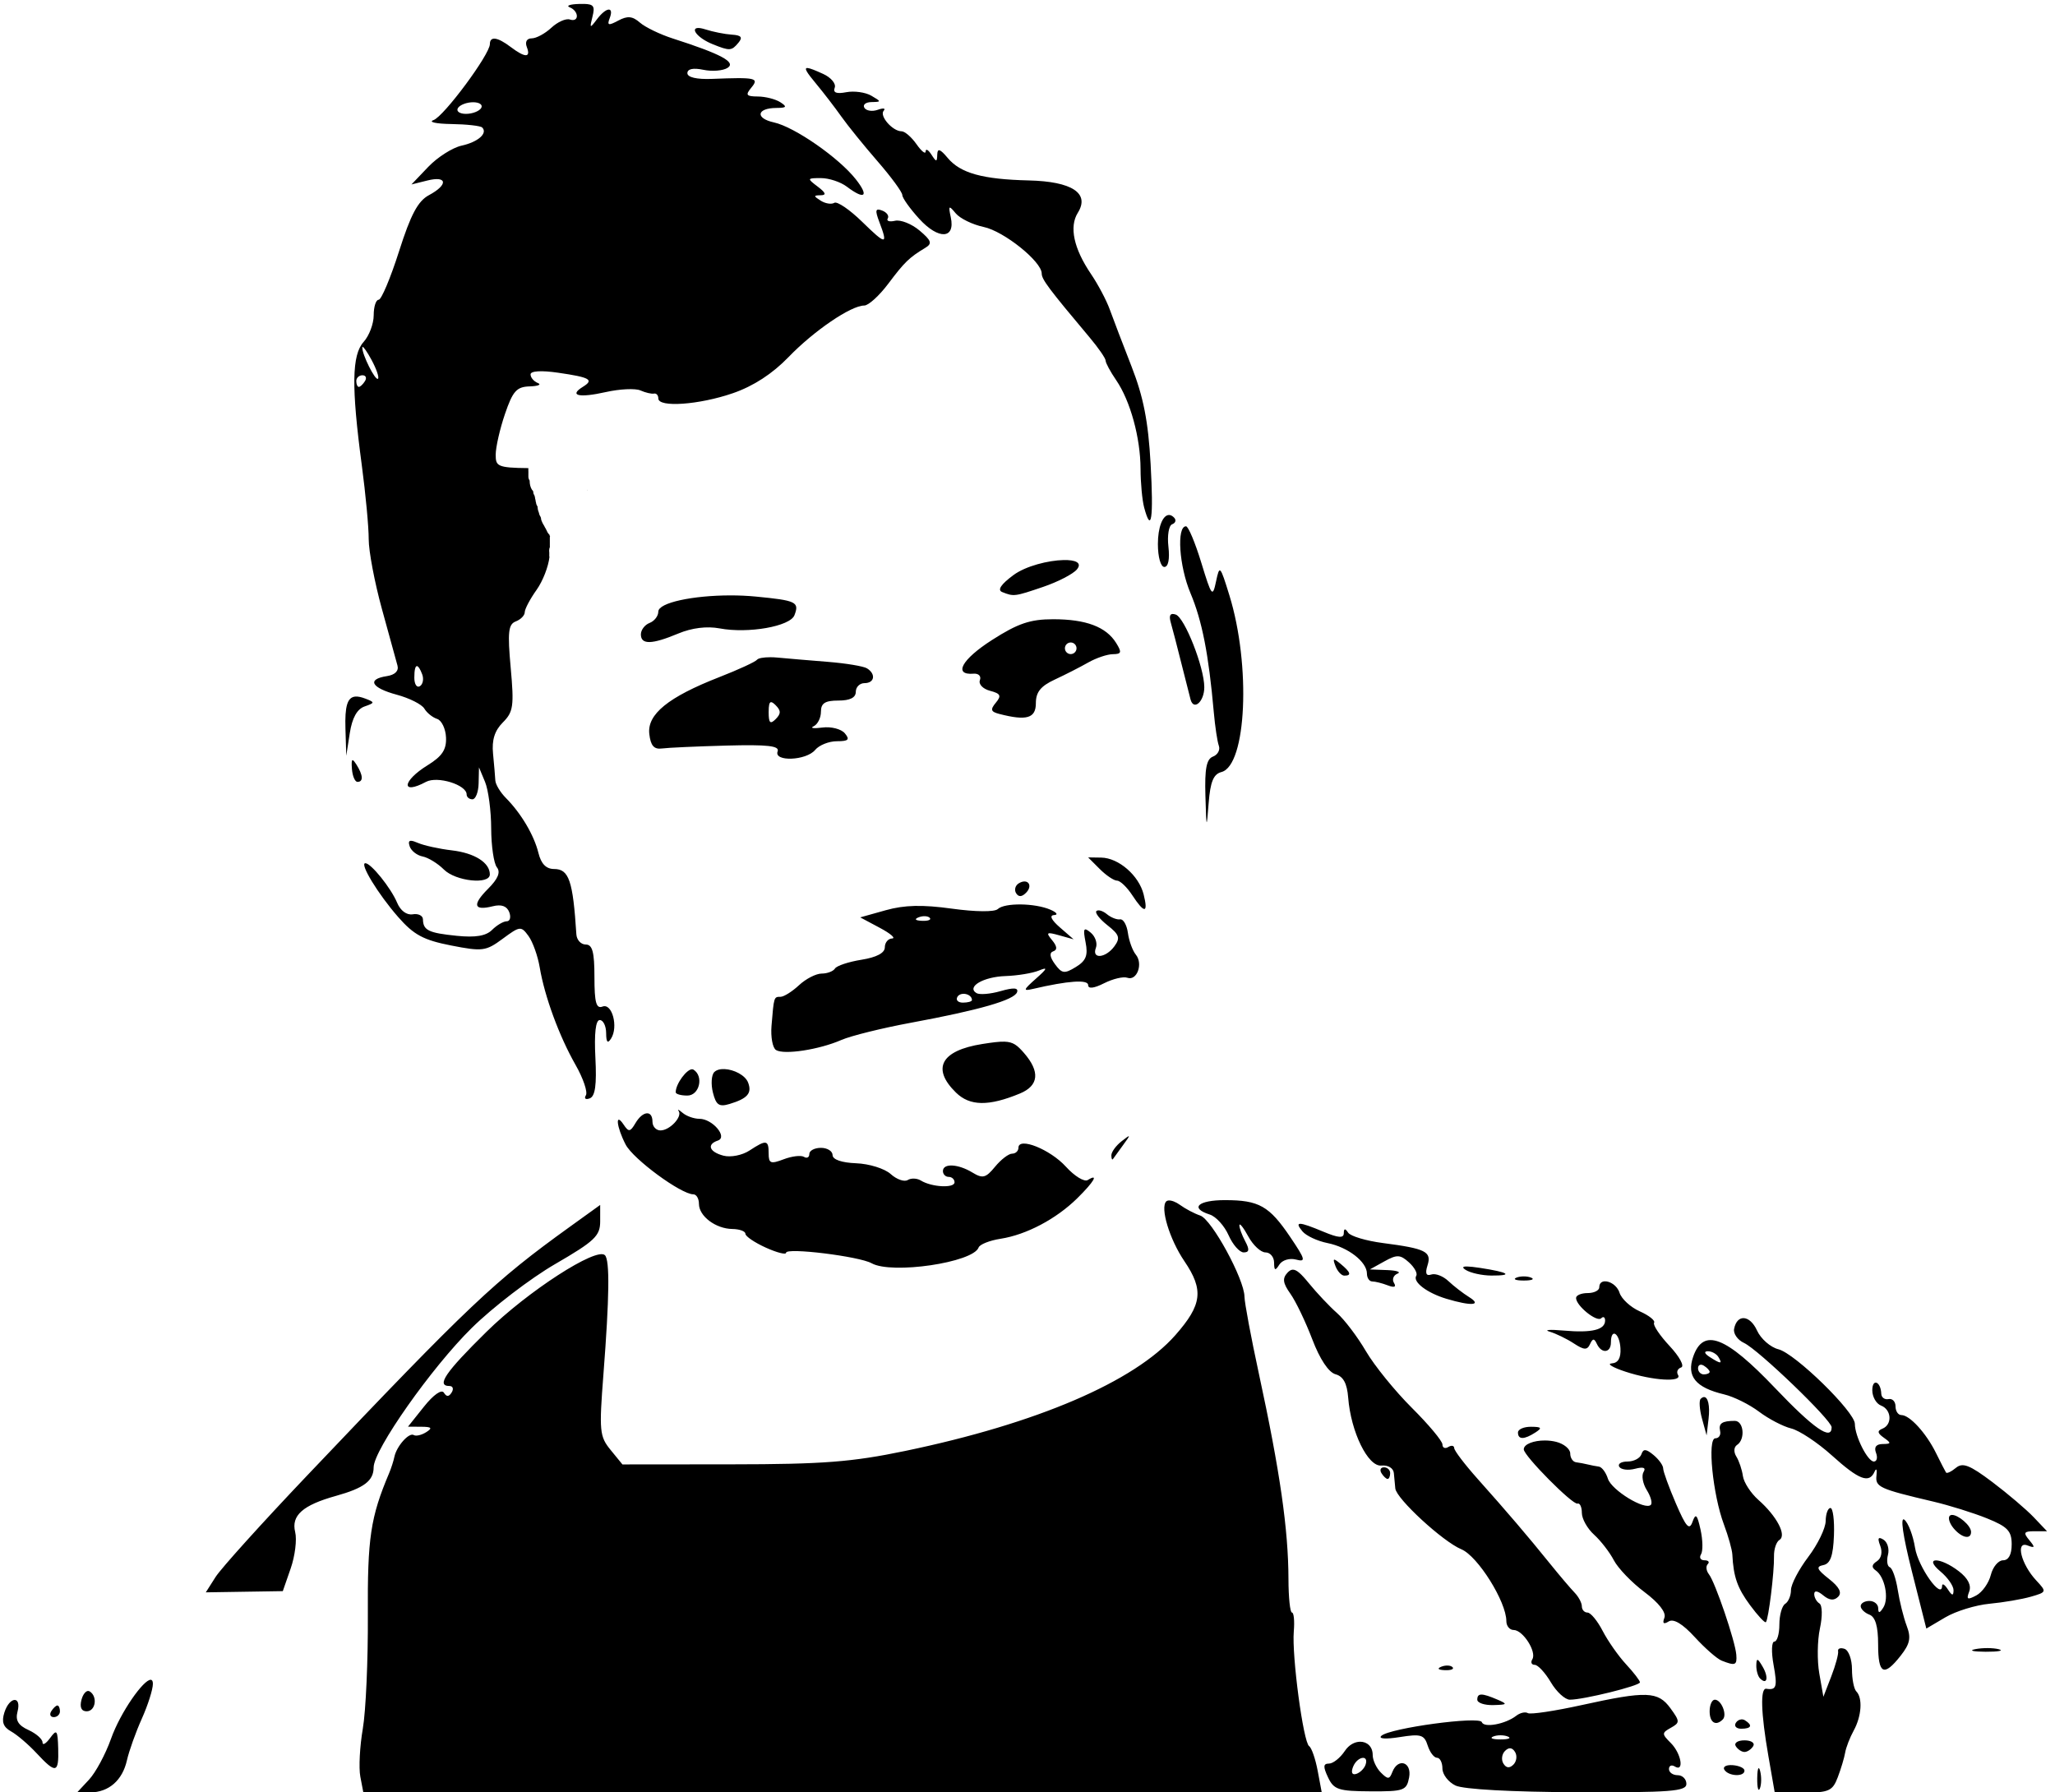 <?xml version="1.0" encoding="UTF-8"?>
<svg width="125mm" height="109mm" version="1.1" viewBox="0 0 125 109" xmlns="http://www.w3.org/2000/svg" xmlns:cc="http://creativecommons.org/ns#" xmlns:dc="http://purl.org/dc/elements/1.1/" xmlns:rdf="http://www.w3.org/1999/02/22-rdf-syntax-ns#">
 <g transform="translate(-.052 .207)">
  <path transform="scale(.265)" d="m134.24 0.119c-0.327-0.007-0.697-0.004-1.111 0.008-2.102 0.058-3.071 0.407-2.154 0.777 2.158 0.871 2.184 3.512 0.027 2.793-0.901-0.3-2.813 0.549-4.25 1.889-1.437 1.339-3.466 2.436-4.506 2.436-1.133 0-1.583 0.802-1.123 2 0.962 2.506-0.39 2.49-3.738-0.043-3.007-2.274-4.744-2.506-4.744-0.637 0 2.365-10.562 16.608-12.932 17.439-1.269 0.445 0.568 0.853 4.082 0.906 3.514 0.053 6.703 0.41 7.086 0.793 1.329 1.329-0.952 3.34-4.731 4.17-2.088 0.459-5.533 2.651-7.652 4.871l-3.853 4.037 3.666-0.912c4.584-1.141 4.802 0.984 0.346 3.369-2.525 1.351-4.173 4.446-6.863 12.893-1.947 6.113-4.052 11.113-4.678 11.113-0.626 0-1.137 1.604-1.137 3.562 0 1.959-1.041 4.71-2.312 6.115-2.717 3.002-2.825 10.292-0.418 28.322 0.881 6.6 1.594 14.226 1.584 16.947-0.01 2.721 1.35 9.921 3.023 16 1.674 6.079 3.285 11.939 3.582 13.021 0.338 1.235-0.577 2.139-2.459 2.426-4.626 0.706-3.563 2.684 2.289 4.26 2.909 0.783 5.758 2.219 6.332 3.189 0.574 0.971 1.894 2.036 2.932 2.367 1.038 0.331 1.959 2.25 2.047 4.264 0.122 2.79-0.883 4.306-4.221 6.369-5.868 3.627-6.187 6.93-0.369 3.816 2.622-1.403 9.322 0.672 9.322 2.887 0 0.616 0.601 1.119 1.334 1.119 0.733 0 1.371-1.649 1.418-3.666l0.084-3.666 1.389 3.332c0.763 1.833 1.398 6.635 1.41 10.668 0.013 4.033 0.602 8.058 1.311 8.943 0.889 1.112 0.264 2.636-2.019 4.92-3.705 3.705-3.32 5.121 1.092 4.014 1.963-0.493 3.225-0.037 3.76 1.357 0.443 1.155 0.183 2.098-0.58 2.098-0.763 0-2.277 0.89-3.363 1.977-1.388 1.388-3.799 1.791-8.105 1.355-6.472-0.655-7.709-1.257-7.758-3.775-0.016-0.856-1.071-1.379-2.344-1.162-1.388 0.236-2.824-0.83-3.59-2.666-1.402-3.36-5.986-9.061-7.285-9.061-1.4 0 2.919 7.085 7.525 12.346 3.587 4.097 5.804 5.293 12.127 6.533 7.236 1.419 8.007 1.318 11.877-1.543 3.961-2.928 4.214-2.955 5.912-0.633 0.976 1.334 2.135 4.573 2.576 7.195 1.128 6.702 4.468 15.791 8.23 22.395 1.763 3.095 2.829 6.237 2.367 6.984-0.462 0.747-0.058 1.06 0.896 0.695 1.246-0.476 1.61-3.104 1.289-9.318-0.29-5.609 0.062-8.654 1-8.654 0.796 0 1.458 1.35 1.469 3 0.014 2.118 0.346 2.483 1.131 1.246 1.706-2.69 0.243-8.185-1.955-7.342-1.458 0.56-1.863-0.909-1.863-6.762 0-5.756-0.46-7.477-2-7.477-1.1 0-2.066-1.051-2.148-2.334-0.788-12.333-1.698-15-5.117-15-1.819 0-2.974-1.18-3.586-3.666-1.009-4.098-3.969-9.098-7.482-12.645-1.283-1.295-2.371-3.105-2.418-4.021-0.047-0.917-0.283-3.682-0.523-6.144-0.307-3.135 0.369-5.283 2.254-7.168 2.402-2.402 2.596-3.751 1.799-12.543-0.744-8.206-0.548-9.983 1.166-10.641 1.132-0.434 2.057-1.382 2.057-2.107s1.221-3.035 2.715-5.133c1.433-2.012 2.721-5.34 2.963-7.578-0.014-0.048-0.034-0.075-0.047-0.129-0.026-0.111 0.029-0.231 2e-3 -0.342 7e-3 -0.308 0.016-0.616-0.031-0.922 6e-3 -0.162 0.034-0.644 0.158-0.791 5e-3 -0.08 0.013-0.18 0-0.121-3.1e-4 -0.378-3e-3 -0.757 0-1.135 6.4e-4 -0.35-0.013-0.7-2e-3 -1.051 6e-3 -0.09 1e-3 -0.182 0.021-0.27 6e-3 -0.025 0.537 0.931-0.096-0.201 0.062 0.062-0.013-7e-3 -0.019-0.086-1e-3 -0.011 0.022-6e-3 0.033-0.01-0.084-0.086-0.168-0.172-0.252-0.258-0.089-0.111-0.169-0.23-0.24-0.354-0.048-0.083-0.078-0.175-0.117-0.262-0.096-0.204-0.167-0.362-0.279-0.559-0.068-0.119-0.149-0.233-0.215-0.354-0.042-0.077-0.066-0.163-0.107-0.24-0.132-0.245-0.309-0.464-0.418-0.723-0.072-0.169-0.156-0.333-0.217-0.506-0.292-0.838 0.018-0.042-0.09-0.447-0.022-0.085-0.061-0.163-0.082-0.248-0.068-0.284 0.231 0.332-0.1-0.264-0.142-0.254-0.174-0.291-0.285-0.629-9e-3 -0.028 0.01-0.059 4e-3 -0.088-0.075-0.329-0.266-0.626-0.293-0.969-0.015-0.167-0.06-0.329-0.07-0.496-9.6e-4 -0.016 0.037-0.022 0.031-0.037-0.032-0.085-0.096-0.155-0.135-0.236-0.215-0.453-0.176-0.336-0.238-0.713-0.325-1.257 0.063 0.307-0.127-0.635-0.023-0.112-0.066-0.218-0.088-0.33-0.011-0.055-1e-3 -0.113-0.012-0.168-0.016-0.084-0.053-0.164-0.068-0.248-5e-3 -0.028 4e-3 -0.057 6e-3 -0.086-0.077-0.158-0.269-0.552-0.299-0.631-0.019-0.052-0.011-0.11-0.019-0.164-0.014-0.086-0.044-0.169-0.051-0.256-1e-3 -0.018 0.032-0.029 0.027-0.047-0.011-0.044-0.044-0.08-0.066-0.119-0.081-0.097-0.173-0.185-0.242-0.291-0.345-0.531-0.522-1.296-0.523-1.922-2e-3 -0.05 0.01-0.102-4e-3 -0.15-0.043-0.15-0.1-0.151-0.15-0.281-0.112-0.292-0.158-0.418-0.141-0.695-1e-3 -0.333-8e-3 -0.667 4e-3 -1 0.011-0.305-0.034-0.605-0.014-0.906-7.192-0.067-7.492-0.488-7.492-3.082 0-1.703 0.956-5.901 2.125-9.332 1.796-5.271 2.673-6.255 5.666-6.344 1.948-0.058 2.792-0.407 1.875-0.777-0.917-0.37-1.666-1.259-1.666-1.977 0-0.796 2.467-0.946 6.332-0.385 7.351 1.067 8.307 1.613 5.668 3.244-3.278 2.026-0.865 2.577 5.258 1.201 3.22-0.723 6.804-0.893 7.965-0.379 1.16 0.514 2.559 0.839 3.109 0.723 0.55-0.116 1 0.388 1 1.121 0 2.129 9.372 1.463 17.133-1.217 4.694-1.621 9.055-4.454 12.756-8.289 5.826-6.037 14.333-11.826 17.379-11.826 0.962 0 3.439-2.25 5.504-5 3.745-4.987 4.818-6.026 8.521-8.254 1.624-0.977 1.395-1.656-1.334-3.959-1.811-1.528-4.343-2.536-5.627-2.24-1.284 0.296-2.037 0.057-1.674-0.531 0.363-0.588-0.211-1.404-1.275-1.812-1.565-0.601-1.69-0.102-0.658 2.613 2.038 5.36 1.581 5.356-3.938-0.033-2.867-2.8-5.745-4.76-6.396-4.357-0.651 0.402-2.056 0.18-3.121-0.494-1.675-1.06-1.676-1.226-0.014-1.244 1.378-0.015 1.188-0.575-0.668-1.978-2.498-1.889-2.471-1.959 0.746-1.959 1.833 0 4.498 0.882 5.922 1.959 4.13 3.124 5.185 2.27 2.078-1.68-3.9-4.958-14.068-12.021-18.803-13.061-4.352-0.956-3.966-3.291 0.549-3.322 2.375-0.017 2.546-0.264 0.92-1.315-1.1-0.711-3.422-1.301-5.162-1.312-2.66-0.017-2.9-0.338-1.504-2.019 1.866-2.249 1.092-2.423-9-2.023-3.525 0.14-5.666-0.358-5.666-1.316 0-0.978 1.338-1.259 3.666-0.77 2.017 0.424 4.52 0.222 5.562-0.447 2.019-1.297-1.502-3.183-12.562-6.734-2.934-0.942-6.335-2.584-7.557-3.65-1.713-1.494-2.851-1.602-4.969-0.469-2.271 1.215-2.613 1.12-1.969-0.559 1.059-2.76-0.809-2.571-2.959 0.301-1.589 2.122-1.68 2.063-0.992-0.666 0.574-2.279 0.336-2.855-1.955-2.902zm26.135 5.527c-1.697 0.086-0.073 2.315 3.402 3.717 3.929 1.585 4.34 1.562 5.92-0.342 1.03-1.241 0.646-1.712-1.504-1.846-1.588-0.099-4.331-0.644-6.096-1.211-0.763-0.245-1.331-0.338-1.723-0.318zm25.217 9.191c-0.944-0.083-0.225 1.009 1.93 3.602 1.715 2.064 4.319 5.45 5.785 7.525 1.467 2.075 5.217 6.707 8.334 10.293 3.117 3.586 5.666 7.063 5.666 7.727s1.754 3.125 3.897 5.471c4.423 4.843 8.31 4.654 7.234-0.352-0.587-2.732-0.459-2.837 1.123-0.924 0.982 1.187 3.876 2.6 6.432 3.139 4.642 0.978 13.314 7.933 13.314 10.678 0 1.354 1.615 3.51 11 14.68 2.017 2.4 3.668 4.793 3.668 5.316 0 0.523 1.09 2.544 2.424 4.49 3.243 4.733 5.571 13.209 5.594 20.361 0.01 3.215 0.38 7.194 0.822 8.844 1.657 6.184 2.191 2.597 1.488-10-0.543-9.736-1.64-15.342-4.369-22.332-2.004-5.133-4.263-11.044-5.019-13.135-0.757-2.091-2.685-5.731-4.285-8.09-3.974-5.856-5.05-10.846-3.035-14.072 2.797-4.478-1.313-7.187-11.262-7.424-10.61-0.253-15.68-1.661-18.611-5.166-1.744-2.085-2.342-2.281-2.391-0.781-0.058 1.778-0.207 1.778-1.355 0-0.711-1.1-1.303-1.416-1.314-0.703-0.011 0.713-0.954-0.036-2.096-1.666-1.142-1.63-2.684-2.963-3.428-2.963-2.074 0-5.156-3.55-4.1-4.721 0.515-0.571-0.094-0.668-1.353-0.217-1.26 0.451-2.647 0.246-3.08-0.455-0.433-0.701 0.298-1.292 1.625-1.315 2.303-0.039 2.3-0.106-0.041-1.467-1.349-0.784-3.934-1.143-5.744-0.797-2.263 0.433-3.091 0.111-2.652-1.033 0.351-0.915-0.843-2.34-2.652-3.164-1.815-0.827-2.98-1.3-3.547-1.35zm-76.795 7.85c1.467 0 2.297 0.601 1.844 1.334-0.453 0.733-2.024 1.334-3.49 1.334s-2.297-0.601-1.844-1.334c0.453-0.733 2.024-1.334 3.49-1.334zm-25.385 56.16c0.216-0.072 1.066 1.138 2.053 2.959 1.128 2.082 1.801 4.033 1.496 4.338-0.589 0.589-3.69-5.601-3.6-7.186 0.004-0.064 0.02-0.101 0.051-0.111zm-0.025 6.508c0.777 0 1.041 0.599 0.588 1.332-0.453 0.733-1.089 1.334-1.412 1.334-0.323 0-0.588-0.601-0.588-1.334 0-0.733 0.635-1.332 1.412-1.332zm51.662 26.205c-0.024 0.065-0.05 0.129-0.074 0.193 4e-4 0.038 2e-3 0.075 2e-3 0.113 0.011-0.041 0.018-0.084 0.027-0.125 0.014-0.061 0.03-0.121 0.045-0.182zm133.36 5.873c-1.351 0.148-2.434 2.806-2.434 6.666 0 2.96 0.645 5.256 1.478 5.256 0.904 0 1.269-1.807 0.938-4.646-0.298-2.555 0.086-4.873 0.854-5.15 0.768-0.278 0.986-0.948 0.484-1.488-0.354-0.382-0.707-0.586-1.047-0.633-0.092-0.013-0.183-0.014-0.273-4e-3zm4.021 2.588c-2.194 0-1.588 9.148 1.018 15.334 2.671 6.343 4.176 14.009 5.357 27.332 0.293 3.3 0.816 6.772 1.162 7.717 0.346 0.944-0.262 2.059-1.35 2.477-1.49 0.572-1.917 2.779-1.736 8.949 0.228 7.78 0.266 7.867 0.746 1.713 0.381-4.886 1.101-6.636 2.934-7.115 5.761-1.506 6.795-24.48 1.824-40.561-2.134-6.905-2.252-7.027-3.064-3.18-0.789 3.739-1.01 3.457-3.391-4.332-1.401-4.583-2.976-8.334-3.5-8.334zm-145.37 0.219c-2e-3 -0.022-5e-3 0.047 2e-3 0.068 2e-3 6e-3 1e-3 -0.011 2e-3 -0.019-2e-3 -0.016-2e-3 -0.033-4e-3 -0.049zm117.26 7.529c-3.466 0.077-8.65 1.347-11.5 3.449-2.869 2.117-3.745 3.433-2.592 3.894 2.673 1.071 2.857 1.047 9.422-1.189 3.385-1.153 6.866-2.954 7.734-4 1.289-1.553-0.369-2.214-3.064-2.154zm-76.514 8.113c-8.48 0.013-16.504 1.65-16.504 3.736 0 1-0.9 2.164-2 2.586-1.1 0.422-2 1.603-2 2.625 0 2.405 2.497 2.35 8.574-0.189 3.126-1.306 6.568-1.735 9.506-1.184 6.569 1.232 16.184-0.46 17.168-3.023 1.165-3.035 0.435-3.386-8.893-4.285-1.913-0.184-3.894-0.269-5.852-0.266zm101.48 4.268c-0.612 0.067-0.712 0.722-0.338 2.025 0.396 1.381 1.47 5.513 2.385 9.18 0.915 3.667 1.877 7.455 2.139 8.418 0.724 2.669 3.161 0.483 3.154-2.83-8e-3 -4.548-4.506-15.981-6.557-16.664-0.319-0.106-0.579-0.151-0.783-0.129zm-27.357 1.205c-5.264 0-8.065 0.95-14.018 4.758-6.97 4.459-8.978 8.121-4.242 7.74 1.154-0.093 1.802 0.573 1.449 1.492-0.351 0.914 0.693 2.007 2.324 2.434 2.429 0.635 2.67 1.126 1.338 2.731-1.316 1.586-1.168 2.073 0.781 2.578 6.282 1.629 8.404 1.005 8.404-2.469 0-2.536 1.101-3.912 4.332-5.412 2.383-1.107 5.835-2.867 7.668-3.912 1.833-1.045 4.388-1.909 5.678-1.92 1.981-0.017 2.095-0.419 0.738-2.592-2.308-3.695-6.921-5.428-14.453-5.428zm4.037 5.332c0.733 0 1.332 0.601 1.332 1.334 0 0.733-0.599 1.334-1.332 1.334-0.733 0-1.334-0.601-1.334-1.334 0-0.733 0.601-1.334 1.334-1.334zm-68.939 3.389c-1.536-3e-3 -2.786 0.213-3.061 0.572-0.367 0.48-4.268 2.277-8.668 3.996-11.724 4.58-16.581 8.525-16.064 13.043 0.308 2.696 1.078 3.579 2.908 3.332 1.369-0.185 8.046-0.486 14.838-0.668 9.435-0.252 12.198 0.062 11.709 1.336-0.931 2.425 6.561 2.136 8.609-0.332 0.913-1.1 3.161-2 4.994-2 2.659 0 3.029-0.368 1.828-1.814-0.828-0.998-3.152-1.594-5.164-1.326-2.012 0.267-2.907 0.132-1.99-0.299 0.917-0.431 1.666-1.934 1.666-3.34 0-1.951 0.947-2.555 4-2.555 2.667 0 4-0.667 4-2 0-1.1 0.9-2 2-2 2.316 0 2.665-2.099 0.564-3.397-0.789-0.488-4.839-1.159-9-1.49-4.161-0.332-9.364-0.773-11.564-0.98-0.55-0.052-1.093-0.077-1.605-0.078zm-81.1 2.039c0.306 0.042 0.707 0.657 1.17 1.863 0.413 1.077 0.178 2.313-0.523 2.746-0.701 0.433-1.275-0.447-1.275-1.957 0-1.811 0.235-2.706 0.629-2.652zm-14.168 6.99c-1.865 0.154-2.424 2.3-2.272 7.328l0.189 6.254 0.811-5.205c0.541-3.474 1.667-5.505 3.381-6.102 2.389-0.831 2.404-0.956 0.213-1.797-0.934-0.358-1.701-0.53-2.322-0.479zm95.42 1.285c0.245-0.011 0.586 0.231 1.053 0.697 1.244 1.244 1.244 1.957 0 3.201-1.244 1.244-1.6 0.887-1.6-1.602 0-1.556 0.139-2.278 0.547-2.297zm-96.078 13.322c-0.201 0.066-0.224 0.71-0.127 1.992 0.124 1.641 0.698 2.982 1.275 2.982 1.391 0 1.295-1.545-0.246-3.982-0.37-0.584-0.631-0.919-0.805-0.986-0.036-0.014-0.069-0.015-0.098-6e-3zm13.471 18.498c-0.558-0.018-0.635 0.39-0.344 1.266 0.344 1.034 1.68 2.082 2.969 2.332 1.289 0.25 3.49 1.6 4.891 3 2.699 2.699 10.545 3.53 10.545 1.117 0-2.703-3.491-4.909-8.74-5.523-2.893-0.339-6.392-1.109-7.775-1.711-0.703-0.306-1.21-0.47-1.545-0.48zm155.39 3.811 2.666 2.666c1.467 1.467 3.252 2.668 3.969 2.668s2.285 1.499 3.486 3.332c2.813 4.293 3.725 4.232 2.619-0.176-1.091-4.345-5.752-8.386-9.74-8.445zm-14.568 5.523c-0.386-0.011-0.853 0.119-1.365 0.436-0.794 0.491-1.067 1.503-0.605 2.25 0.563 0.911 1.308 0.887 2.266-0.07 1.284-1.284 0.862-2.581-0.295-2.615zm-0.885 5.275c-2.373-0.028-4.496 0.319-5.281 1.057-0.743 0.698-5.106 0.659-10.551-0.094-6.763-0.935-10.88-0.837-15.158 0.361l-5.873 1.645 4.49 2.394c2.47 1.316 3.743 2.419 2.826 2.449-0.917 0.031-1.668 0.948-1.668 2.039 0 1.286-1.888 2.286-5.363 2.842-2.95 0.472-5.684 1.379-6.078 2.016-0.394 0.637-1.768 1.158-3.053 1.158-1.285 0-3.625 1.201-5.199 2.668-1.574 1.467-3.486 2.666-4.25 2.666-1.524 0-1.516-0.032-2.066 6.666-0.211 2.567 0.255 5.064 1.033 5.549 1.85 1.151 9.915-0.088 14.977-2.299 2.2-0.961 9.4-2.745 16-3.965 15.719-2.905 23.757-5.223 24.357-7.023 0.34-1.021-0.797-1.091-3.791-0.232-2.353 0.675-4.846 0.877-5.539 0.449-2.326-1.438 1.6-3.738 6.672-3.908 2.733-0.092 6.168-0.657 7.635-1.256 2.144-0.876 2.014-0.509-0.666 1.869-2.915 2.587-3 2.881-0.668 2.338 8.094-1.884 12.668-2.203 12.668-0.881 0 0.912 1.323 0.761 3.666-0.422 2.017-1.018 4.416-1.585 5.332-1.258 2.205 0.787 3.67-3.211 1.945-5.311-0.745-0.907-1.563-3.149-1.816-4.982s-1.062-3.234-1.795-3.113c-0.733 0.121-2.097-0.416-3.031-1.191-0.934-0.775-2.017-1.093-2.404-0.705-0.388 0.388 0.756 1.853 2.541 3.258 2.732 2.149 2.984 2.914 1.59 4.82-2.007 2.745-5.271 3.023-4.25 0.361 0.402-1.046-0.134-2.62-1.19-3.496-1.616-1.341-1.801-0.986-1.172 2.236 0.587 3.006 0.106 4.222-2.236 5.654-2.628 1.607-3.2 1.53-4.795-0.65-1.202-1.643-1.329-2.638-0.377-2.955 0.962-0.321 0.873-1.158-0.275-2.541-1.489-1.794-1.279-1.941 1.611-1.133l3.322 0.928-3.148-2.736c-1.982-1.724-2.475-2.771-1.332-2.83 0.998-0.051 0.613-0.61-0.854-1.24-1.787-0.768-4.412-1.173-6.785-1.201zm-21.992 2.699c0.463 0.019 0.862 0.142 1.084 0.363 0.443 0.443-0.344 0.757-1.75 0.699-1.553-0.064-1.87-0.379-0.807-0.805 0.481-0.193 1.01-0.277 1.473-0.258zm8.844 17.811c0.935-4e-3 1.934 0.558 1.934 1.438 0 0.323-0.935 0.588-2.078 0.588-1.143 0-1.703-0.61-1.242-1.355 0.285-0.462 0.825-0.668 1.387-0.67zm9.418 10.988c-1.193-0.039-2.772 0.165-5.104 0.533-9.482 1.499-11.713 5.616-6.047 11.154 3.188 3.116 7.502 3.179 14.666 0.215 4.358-1.804 4.683-5.011 0.941-9.314-1.55-1.782-2.468-2.523-4.457-2.588zm-64.277 6.293c-0.966-0.041-1.828 0.164-2.353 0.689-0.656 0.656-0.795 2.771-0.311 4.699 0.721 2.872 1.415 3.344 3.836 2.613 4.109-1.24 5.174-2.472 4.24-4.904-0.66-1.719-3.288-3.007-5.412-3.098zm-7.367 0.041c-1.235-0.138-3.84 3.317-3.84 5.281 0 0.415 1.201 0.754 2.668 0.754 2.788 0 3.833-4.455 1.398-5.959-0.069-0.043-0.144-0.067-0.227-0.076zm-3.26 9.303c-0.069-3e-3 -0.047 0.082 0.086 0.266 0.939 1.295-2.017 4.467-4.162 4.467-1.01 0-1.836-0.9-1.836-2 0-2.716-2.225-2.525-3.91 0.334-1.199 2.035-1.546 2.078-2.713 0.334-2.005-2.998-1.649 0.506 0.465 4.58 1.733 3.341 12.725 11.42 15.537 11.42 0.708 0 1.287 0.983 1.287 2.186 0 2.825 3.842 5.718 7.666 5.771 1.65 0.023 3 0.517 3 1.098 0 0.581 2.101 2.009 4.668 3.172 2.567 1.163 4.666 1.694 4.666 1.182 0-1.243 16.79 0.821 19.637 2.414 4.626 2.589 23.298-0.161 24.557-3.617 0.26-0.715 2.534-1.618 5.053-2.008 5.904-0.915 12.774-4.545 17.598-9.301 3.874-3.819 5.001-5.784 2.397-4.174-0.784 0.485-3.034-0.891-5-3.057-3.623-3.993-10.906-6.904-10.906-4.359 0 0.747-0.654 1.359-1.453 1.359-0.799 0-2.561 1.35-3.914 3-2.12 2.585-2.838 2.77-5.195 1.334-3.288-2.003-6.771-2.176-6.771-0.334 0 0.733 0.601 1.334 1.334 1.334 0.733 0 1.332 0.559 1.332 1.242 0 1.397-5.254 1.122-7.723-0.404-0.886-0.547-2.248-0.601-3.027-0.119-0.78 0.482-2.541-0.141-3.914-1.383-1.373-1.242-4.931-2.352-7.908-2.465-3.327-0.126-5.416-0.847-5.42-1.871-4e-3 -0.917-1.207-1.668-2.674-1.668s-2.666 0.635-2.666 1.412c0 0.777-0.551 1.073-1.223 0.658-0.672-0.415-2.771-0.166-4.666 0.555-2.984 1.135-3.445 0.957-3.445-1.324 0-3.151-0.517-3.231-4.41-0.68-1.649 1.081-4.311 1.607-5.953 1.178-3.261-0.853-3.914-2.592-1.303-3.471 2.34-0.788-1.223-4.994-4.231-4.994-1.23 0-2.952-0.604-3.826-1.344-0.546-0.462-0.916-0.717-1.031-0.723zm103.43 6.088c-0.051-0.112-0.597 0.296-1.676 1.143-1.283 1.006-2.334 2.455-2.334 3.221 0 0.766 0.169 1.143 0.377 0.838 0.207-0.306 1.258-1.756 2.334-3.223 0.905-1.233 1.349-1.866 1.299-1.978zm22.078 14.645c-6.215 0-8.155 1.831-3.504 3.307 1.421 0.451 3.366 2.593 4.324 4.758 0.958 2.165 2.518 3.936 3.465 3.936 1.289 0 1.375-0.647 0.342-2.578-0.759-1.419-1.358-3.068-1.328-3.666 0.029-0.598 0.949 0.561 2.043 2.578 1.094 2.017 2.871 3.666 3.947 3.666 1.077 0 1.966 1.051 1.977 2.334 0.016 1.865 0.257 1.959 1.197 0.475 0.658-1.04 2.342-1.553 3.822-1.166 2.337 0.611 2.186 0.012-1.295-5.146-4.83-7.157-7.192-8.496-14.99-8.496zm-12.973 0.084c-0.218 0.018-0.394 0.083-0.512 0.201-1.449 1.449 0.751 8.706 4.16 13.73 4.486 6.611 4.074 9.991-2.064 16.965-9.436 10.72-31.804 20.309-62.031 26.592-12.225 2.541-18.848 3.053-39.781 3.072l-25.113 0.023-2.723-3.334c-2.531-3.098-2.648-4.324-1.641-17.334 1.376-17.773 1.483-26.218 0.344-27.357-1.929-1.929-17.759 8.309-27.178 17.576-9.461 9.309-11.604 12.449-8.496 12.449 0.777 0 1.002 0.663 0.5 1.475-0.638 1.033-1.177 1.051-1.791 0.057-0.518-0.839-2.384 0.467-4.557 3.189l-3.68 4.611 3.057 0.021c2.377 0.016 2.627 0.292 1.121 1.244-1.065 0.674-2.346 0.972-2.848 0.662-1.084-0.67-3.949 2.548-4.455 5.006-0.196 0.953-0.738 2.634-1.203 3.734-4.278 10.115-4.99 14.871-4.887 32.648 0.059 10.276-0.462 21.987-1.158 26.025-0.696 4.038-0.953 8.988-0.568 11l0.699 3.658h219.99l-0.938-4.996c-0.516-2.748-1.399-5.3-1.963-5.668-1.338-0.874-3.996-20.744-3.523-26.336 0.201-2.383 0.012-4.332-0.42-4.332-0.432 0-0.793-3.451-0.803-7.668-0.024-11.409-1.944-24.751-6.785-47.137-1.807-8.357-3.299-16.325-3.312-17.705-0.041-4.019-7.521-17.734-10.15-18.611-1.321-0.441-3.424-1.549-4.672-2.461-0.936-0.684-1.962-1.057-2.615-1.002zm-130.45 1.023-7 5.041c-17.353 12.499-22.841 17.696-60.334 57.137-10.267 10.8-19.684 21.235-20.928 23.189l-2.262 3.553 17.674-0.277 1.81-5.209c0.996-2.864 1.461-6.622 1.031-8.35-0.944-3.799 1.738-6.182 9.34-8.299 6.46-1.799 8.668-3.468 8.668-6.551 0-4.02 13.306-22.931 22.514-31.994 4.85-4.774 13.469-11.376 19.152-14.672 9.059-5.253 10.334-6.46 10.334-9.781zm160.73 4.332c-0.732-0.014-0.501 0.566 0.469 1.734 0.84 1.012 3.423 2.218 5.742 2.682 4.723 0.945 9.059 4.302 9.059 7.018 0 0.986 0.549 1.795 1.223 1.795 0.673 0 2.272 0.401 3.553 0.893 1.503 0.577 2.01 0.381 1.434-0.553-0.492-0.795-0.14-1.75 0.781-2.121 0.921-0.371-0.124-0.744-2.324-0.828l-4-0.152 3.334-1.85c2.891-1.605 3.638-1.575 5.635 0.225 1.266 1.142 2.023 2.528 1.682 3.08-0.866 1.401 2.472 3.945 6.932 5.283 5.723 1.718 8.277 1.528 5.201-0.389-1.402-0.874-3.54-2.526-4.75-3.672-1.21-1.146-2.976-1.826-3.924-1.51-1.191 0.397-1.462-0.249-0.877-2.092 1.002-3.155-0.391-3.855-10.217-5.131-3.859-0.501-7.457-1.572-7.996-2.381-0.69-1.036-0.986-0.998-1 0.129-0.015 1.18-1.23 1.092-4.643-0.334-2.883-1.205-4.58-1.812-5.312-1.826zm7.742 8.24c-0.173 0.073-0.046 0.55 0.305 1.465 0.462 1.204 1.376 2.189 2.031 2.189 1.715 0 1.474-0.771-0.84-2.691-0.849-0.705-1.323-1.036-1.496-0.963zm30.518 1.553c-1.079-0.017-1.175 0.242-0.324 0.785 1.1 0.701 3.75 1.286 5.889 1.297 5.157 0.027 4.036-0.744-2.555-1.754-1.362-0.209-2.363-0.318-3.01-0.328zm-40.072 0.736c-0.4 0.033-0.766 0.272-1.156 0.691-1.213 1.304-1.06 2.404 0.668 4.828 1.23 1.726 3.49 6.434 5.023 10.461 1.735 4.557 3.749 7.585 5.334 8.02 1.784 0.489 2.654 2.095 2.908 5.365 0.611 7.86 4.539 15.894 7.623 15.594 1.548-0.151 2.758 0.585 2.861 1.74 0.099 1.1 0.247 2.679 0.332 3.512 0.24 2.365 10.931 12.21 15.162 13.963 3.762 1.558 10.326 12.033 10.326 16.48 0 1.124 0.754 2.045 1.678 2.045 2.131 0 5.336 5.024 4.287 6.721-0.435 0.704-0.188 1.277 0.547 1.277 0.735 0 2.4 1.8 3.699 4 1.3 2.2 3.265 4 4.369 4 3.175 0 16.086-3.196 16.086-3.982 0-0.391-1.434-2.257-3.188-4.148-1.753-1.891-4.168-5.334-5.367-7.652-1.199-2.318-2.766-4.215-3.481-4.215s-1.299-0.644-1.299-1.43c0-0.786-0.749-2.203-1.666-3.148-0.917-0.946-3.466-3.95-5.666-6.676-5.106-6.325-9.846-11.876-16.574-19.414-2.946-3.3-5.371-6.485-5.391-7.078-0.02-0.593-0.636-0.707-1.369-0.254-0.733 0.453-1.334 0.187-1.334-0.59 0-0.777-3.163-4.562-7.029-8.412-3.866-3.85-8.608-9.698-10.539-12.998s-4.917-7.24-6.637-8.756c-1.72-1.516-4.628-4.597-6.461-6.848-1.82-2.235-2.867-3.167-3.748-3.096zm53.082 1.539c-0.604 0-1.21 0.092-1.668 0.277-0.917 0.37-0.165 0.672 1.668 0.672 1.833 0 2.583-0.302 1.666-0.672-0.458-0.185-1.062-0.277-1.666-0.277zm18.58 1.131c-0.713 0.034-1.248 0.456-1.248 1.361 0 0.733-1.199 1.334-2.666 1.334-1.467 0-2.666 0.507-2.666 1.127 0 1.783 4.786 5.642 5.773 4.654 0.49-0.49 0.893-0.256 0.893 0.521 0 2.139-3.045 2.877-9.502 2.305-3.207-0.284-4.657-0.169-3.221 0.256 1.436 0.425 3.926 1.634 5.533 2.688 2.359 1.546 3.077 1.58 3.723 0.182 0.63-1.366 0.965-1.38 1.578-0.066 1.079 2.312 3.223 2.092 3.223-0.332 0-3.406 1.988-2.196 2.191 1.334 0.129 2.233-0.531 3.379-2 3.473-1.206 0.077 0.207 0.93 3.141 1.897 6.262 2.064 13.149 2.489 12.07 0.744-0.415-0.671-0.089-1.442 0.725-1.713 0.813-0.271-0.38-2.483-2.652-4.916-2.273-2.433-3.877-4.835-3.566-5.338 0.311-0.503-1.163-1.68-3.275-2.615-2.112-0.935-4.209-2.863-4.66-4.283-0.523-1.649-2.205-2.669-3.393-2.611zm31.963 8.451c-1.026-0.074-1.929 0.737-2.264 2.461-0.213 1.097 0.805 2.547 2.264 3.223 3.29 1.523 20.123 17.719 20.123 19.361 0 3.166-4.111 0.315-13.004-9.021-11.338-11.904-16.444-13.862-18.768-7.197-1.579 4.529 0.543 7.118 7.106 8.676 2.2 0.522 5.8 2.309 8 3.969 2.2 1.66 5.525 3.393 7.391 3.852 1.865 0.459 6.066 3.246 9.334 6.193 6.226 5.615 8.561 6.503 9.791 3.728 0.406-0.917 0.607-0.529 0.445 0.861-0.309 2.656 0.611 3.08 13.039 6 3.667 0.861 9.214 2.594 12.328 3.852 4.73 1.911 5.662 2.89 5.666 5.953 3e-3 2.352-0.702 3.668-1.969 3.668-1.086 0-2.355 1.514-2.82 3.367-0.465 1.853-1.962 3.966-3.328 4.697-2.035 1.089-2.331 0.933-1.639-0.871 0.549-1.431-0.278-3.065-2.363-4.668-4.392-3.377-8.263-3.318-4.209 0.065 1.65 1.377 2.992 3.307 2.981 4.289-0.015 1.35-0.338 1.299-1.315-0.213-0.711-1.1-1.301-1.457-1.312-0.793-0.056 3.325-5.504-4.347-6.207-8.74-0.447-2.796-1.542-5.691-2.436-6.432-1.01-0.838-0.367 3.628 1.701 11.812l3.324 13.158 4.367-2.576c2.402-1.417 6.962-2.821 10.133-3.119 3.17-0.298 7.439-1.025 9.486-1.615 3.656-1.053 3.678-1.119 1.236-3.74-3.467-3.721-4.812-9.106-2.006-8.029 1.739 0.667 1.807 0.46 0.406-1.228-1.421-1.712-1.234-2.031 1.197-2.031h2.885l-3.055-3.215c-1.68-1.768-5.951-5.4-9.494-8.072-5.198-3.921-6.812-4.55-8.365-3.262-1.058 0.878-2.08 1.36-2.269 1.072-0.19-0.288-1.227-2.305-2.303-4.482-2.264-4.584-6.031-8.707-7.955-8.707-0.733 0-1.334-0.9-1.334-2 0-1.1-0.722-1.849-1.605-1.666-0.883 0.183-1.632-0.367-1.666-1.223-0.111-2.84-2.061-3.605-2.061-0.809 0 1.51 0.9 3.092 2 3.514 2.425 0.931 2.64 4.368 0.332 5.305-1.254 0.509-1.171 1.025 0.334 2.09 1.732 1.225 1.693 1.418-0.291 1.436-1.485 0.013-2.021 0.723-1.523 2.019 0.422 1.1 0.198 2-0.496 2-1.423 0-4.356-5.819-4.356-8.641 0-2.774-13.72-16.165-17.545-17.125-1.833-0.46-4.043-2.398-4.912-4.307-0.824-1.807-1.974-2.764-3-2.838zm-8.289 7.598c0.873-0.011 1.959 0.579 2.412 1.312 1.023 1.655 0.561 1.655-2 0-1.202-0.777-1.366-1.3-0.412-1.312zm-1.666 3.096c0.213-0.021 0.469 0.047 0.744 0.217 0.733 0.453 1.334 1.089 1.334 1.412 0 0.323-0.601 0.588-1.334 0.588-0.733 0-1.332-0.635-1.332-1.412 0-0.485 0.233-0.77 0.588-0.805zm0.736 7.422c-0.219 0.021-0.462 0.155-0.723 0.416-0.402 0.402-0.26 2.451 0.316 4.555l1.049 3.824 0.449-3.787c0.364-3.067-0.142-5.099-1.092-5.008zm7.119 5.463c-2.94 0-3.78 0.579-3.377 2.332 0.211 0.917-0.281 1.668-1.092 1.668-1.882 0-0.597 12.935 1.965 19.775 1.007 2.69 1.878 5.791 1.934 6.891 0.261 5.149 1.153 7.695 4.094 11.672h2e-3c1.747 2.362 3.369 4.1 3.607 3.861 0.595-0.595 1.94-11.531 1.861-15.135-0.035-1.614 0.528-3.299 1.252-3.746 1.703-1.052-0.612-5.451-4.834-9.18-1.748-1.544-3.349-4.006-3.557-5.473-0.207-1.467-0.885-3.484-1.508-4.482-0.652-1.045-0.58-2.176 0.17-2.666 1.935-1.264 1.536-5.518-0.518-5.518zm-46.777 1.353c-1.65-0.011-3 0.579-3 1.312 0 1.671 1.415 1.671 4 0 1.617-1.045 1.426-1.296-1-1.312zm3.201 3.148c-2.562-0.01-4.867 0.826-4.867 2.037 0 1.47 11.227 12.801 12.332 12.447 0.55-0.176 1 0.786 1 2.139 0 1.353 1.261 3.603 2.803 4.998 1.542 1.395 3.586 4.038 4.541 5.873 0.955 1.835 4.121 5.123 7.037 7.307 3.301 2.472 5.026 4.692 4.568 5.885-0.502 1.309-0.192 1.578 0.984 0.852 1.126-0.696 3.192 0.545 5.982 3.59 2.344 2.559 5.123 4.992 6.174 5.406 3.143 1.24 3.555 1.072 3.361-1.369-0.248-3.127-4.843-16.629-6.281-18.457-0.63-0.801-0.752-1.849-0.27-2.332 0.483-0.483 0.143-0.877-0.756-0.877-0.899 0-1.255-0.616-0.791-1.367 0.464-0.751 0.415-3.301-0.109-5.666-0.782-3.524-1.117-3.845-1.852-1.773-0.718 2.023-1.478 1.175-3.811-4.248-1.603-3.726-2.914-7.338-2.914-8.029 0-0.691-0.998-2.079-2.217-3.086-1.728-1.427-2.342-1.463-2.779-0.164-0.309 0.917-1.746 1.666-3.195 1.666-1.449 0-2.297 0.544-1.887 1.209 0.411 0.664 2.041 0.87 3.621 0.457 1.916-0.501 2.567-0.256 1.953 0.736-0.506 0.819-0.173 2.687 0.74 4.15 0.913 1.463 1.333 2.989 0.93 3.393-1.33 1.33-9.011-3.352-9.854-6.008-0.455-1.432-1.386-2.678-2.07-2.769-0.684-0.092-1.843-0.317-2.576-0.5-0.733-0.183-1.933-0.408-2.666-0.5-0.733-0.092-1.334-1.003-1.334-2.023 0-1.02-1.452-2.219-3.227-2.664-0.835-0.21-1.718-0.307-2.572-0.311zm-36.947 6.164c-0.777 0-1.041 0.601-0.588 1.334 0.453 0.733 1.089 1.332 1.412 1.332s0.588-0.599 0.588-1.332c0-0.733-0.635-1.334-1.412-1.334zm102.47 9.334c-0.579 0-1.073 1.35-1.092 3-0.02 1.65-1.82 5.356-4 8.236-2.18 2.881-3.963 6.295-3.963 7.588 0 1.293-0.599 2.721-1.332 3.174-0.733 0.453-1.334 2.589-1.334 4.746 0 2.157-0.519 3.922-1.154 3.922-0.635 0-0.716 2.399-0.18 5.332 0.924 5.053 0.68 5.863-1.666 5.492-1.417-0.224-1.239 5.58 0.471 15.4l1.469 8.441h6.564c5.864 0 6.704-0.375 7.898-3.516 0.735-1.933 1.5-4.483 1.699-5.666 0.199-1.183 1.082-3.463 1.963-5.064 1.811-3.294 2.092-7.483 0.602-8.98-0.55-0.552-1-2.846-1-5.098s-0.767-4.356-1.707-4.676c-0.94-0.32-1.604-0.078-1.477 0.541 0.128 0.619-0.58 3.226-1.572 5.793l-1.805 4.666-0.939-5.334c-0.517-2.933-0.454-7.586 0.141-10.34 0.61-2.827 0.56-5.33-0.113-5.746-0.656-0.406-1.193-1.374-1.193-2.154 0-0.877 0.785-0.768 2.057 0.287 1.41 1.17 2.487 1.276 3.428 0.336 0.94-0.94 0.281-2.231-2.1-4.104-2.792-2.196-3.046-2.818-1.291-3.172 1.609-0.324 2.249-2.107 2.432-6.773 0.137-3.483-0.225-6.332-0.805-6.332zm27.879 1.59c-0.2 8e-3 -0.367 0.066-0.488 0.188-0.453 0.453-0.066 1.738 0.861 2.856 1.854 2.233 4.027 2.7 4.027 0.863 0-1.492-3.001-3.961-4.4-3.906zm-16.496 5.316c-0.061-8e-3 -0.114-5e-3 -0.158 8e-3 -0.296 0.087-0.217 0.655 0.207 1.76 0.561 1.461 0.249 2.892-0.773 3.553-1.196 0.773-1.275 1.407-0.262 2.106 2.077 1.432 3.09 6.389 1.74 8.52-0.843 1.331-1.155 1.371-1.17 0.148-0.011-0.917-0.921-1.668-2.022-1.668-1.1 0-2 0.537-2 1.191 0 0.655 0.9 1.535 2 1.957 1.371 0.526 2 2.67 2 6.811 0 6.874 1.302 7.532 5.17 2.615 2.15-2.734 2.431-4.119 1.393-6.85-0.716-1.882-1.64-5.59-2.055-8.24-0.414-2.65-1.234-4.996-1.822-5.215-0.588-0.218-0.78-1.501-0.428-2.85 0.353-1.349-0.111-2.919-1.033-3.488-0.341-0.211-0.603-0.332-0.787-0.357zm24.723 25.252c-0.967-5e-3 -1.981 0.071-2.811 0.23-1.659 0.319-0.615 0.592 2.318 0.607 2.933 0.015 4.29-0.246 3.016-0.58-0.637-0.167-1.557-0.253-2.523-0.258zm-52.814 2.713c-0.214-0.048-0.288 0.371-0.305 1.238-0.022 1.161 0.359 2.511 0.848 3 1.627 1.627 2.043-0.209 0.607-2.678-0.581-0.999-0.936-1.513-1.15-1.561zm-71.123 1.293c-0.463-0.019-0.991 0.065-1.473 0.258-1.064 0.426-0.747 0.741 0.807 0.805 1.405 0.058 2.193-0.256 1.75-0.699-0.222-0.221-0.621-0.344-1.084-0.363zm-297.7 3.266c-1.618-0.13-6.957 7.396-9.143 13.551-1.249 3.518-3.519 7.737-5.045 9.375l-2.775 2.977 3.053-0.043c4.279-0.059 7.391-2.783 8.424-7.373 0.485-2.155 2.025-6.46 3.422-9.568 1.397-3.109 2.539-6.709 2.537-8-8.08e-4 -0.607-0.173-0.894-0.473-0.918zm-14.291 2.57c-0.602-0.084-1.291 0.738-1.625 2.014-0.449 1.718-0.034 2.652 1.182 2.652 2.06 0 2.579-3.408 0.695-4.572-0.081-0.05-0.166-0.082-0.252-0.094zm319.73 0.826c-0.711 0-0.969 0.389-0.969 1.172 0 0.733 1.651 1.292 3.668 1.24 3.249-0.083 3.363-0.225 1-1.24-1.821-0.782-2.988-1.172-3.699-1.172zm37.697 0.078c-2.876-0.105-7.251 0.689-14.666 2.324-6.233 1.375-11.808 2.209-12.391 1.853-0.582-0.355-1.783-0.081-2.668 0.609-2.457 1.918-7.43 2.843-7.889 1.467-0.481-1.444-21.052 1.343-23.053 3.123-0.787 0.701 0.932 0.826 4.197 0.305 4.862-0.777 5.636-0.544 6.422 1.932 0.491 1.548 1.455 2.814 2.139 2.814 0.684 0 1.242 1.108 1.242 2.463 0 1.355 1.35 3.114 3 3.91h2e-3c1.806 0.871 12.95 1.483 28 1.537 21.373 0.077 25-0.2 25-1.91 0-1.1-0.9-2-2-2-1.1 0-2-0.635-2-1.412 0-0.777 0.601-1.041 1.334-0.588 2.225 1.375 1.489-2.986-0.908-5.383-2.1-2.099-2.099-2.321 8e-3 -3.5 2.102-1.177 2.095-1.469-0.094-4.479-1.423-1.957-2.8-2.962-5.676-3.066zm15.859 1.096c-0.655 0-1.191 1.199-1.191 2.666 0 2.599 1.415 3.474 3.019 1.869 1.068-1.068-0.329-4.535-1.828-4.535zm-390.3 0.059c-0.728 0.05-1.724 1.031-2.314 2.893-0.681 2.147-0.259 3.327 1.549 4.332 1.367 0.76 3.997 3.01 5.846 4.998 4.438 4.772 5.124 4.626 4.963-1.062-0.121-4.261-0.323-4.524-1.867-2.412-0.953 1.303-1.732 1.75-1.732 0.994 0-0.756-1.453-2.035-3.228-2.844-2.357-1.074-3.035-2.212-2.512-4.215 0.485-1.854 0.025-2.734-0.703-2.684zm9.855 1.273c-0.323 0-0.959 0.601-1.412 1.334-0.453 0.733-0.189 1.334 0.588 1.334 0.777 0 1.412-0.601 1.412-1.334 0-0.733-0.265-1.334-0.588-1.334zm386.51 3.195c-0.481 0.04-0.954 0.317-1.242 0.783-0.461 0.745 0.097 1.355 1.24 1.355 2.342 0 2.687-0.8 0.838-1.943-0.256-0.158-0.547-0.219-0.836-0.195zm-55.258 3.644c0.604 0 1.208 0.092 1.666 0.277 0.917 0.37 0.167 0.672-1.666 0.672-1.833 0-2.583-0.302-1.666-0.672 0.458-0.185 1.062-0.277 1.666-0.277zm56 1.16c-1.553 0-2.453 0.601-2 1.334 0.453 0.733 1.353 1.334 2 1.334s1.547-0.601 2-1.334c0.453-0.733-0.447-1.334-2-1.334zm-88.234 0.318c-1.212 0.015-2.554 0.693-3.498 2.115-1.059 1.595-2.697 2.9-3.639 2.9-1.332 0-1.381 0.701-0.219 3.164 1.331 2.821 2.39 3.169 9.744 3.207 7.669 0.039 8.293-0.183 8.863-3.164 0.684-3.579-2.558-4.624-3.856-1.242-0.647 1.687-1.02 1.701-2.625 0.096-1.029-1.029-1.871-2.832-1.871-4.008 0-2.009-1.342-3.087-2.9-3.068zm34.508 1.508c0.383 0.039 0.738 0.318 1.06 0.84 0.532 0.861 0.366 2.167-0.367 2.9-0.889 0.889-1.656 0.811-2.301-0.232-0.532-0.861-0.368-2.167 0.365-2.9 0.444-0.444 0.859-0.646 1.242-0.607zm-33.787 2.193c0.561 0.021 0.891 0.515 0.541 1.564-0.29 0.871-1.24 1.821-2.111 2.111-0.974 0.325-1.274-0.285-0.775-1.584 0.523-1.363 1.625-2.118 2.346-2.092zm84.293 1.664c-1.153 0.025-1.769 0.462-1.397 1.065 0.937 1.516 4.617 1.677 4.617 0.203 0-0.577-1.213-1.142-2.695-1.254-0.185-0.014-0.361-0.017-0.525-0.014zm6.459 0.711c-0.173 0.093-0.296 0.896-0.312 2.272-0.027 2.2 0.25 3.262 0.615 2.359 0.365-0.903 0.387-2.703 0.049-4-0.127-0.486-0.248-0.687-0.352-0.631z" stroke-width="1.333"/>
 </g>
</svg>
